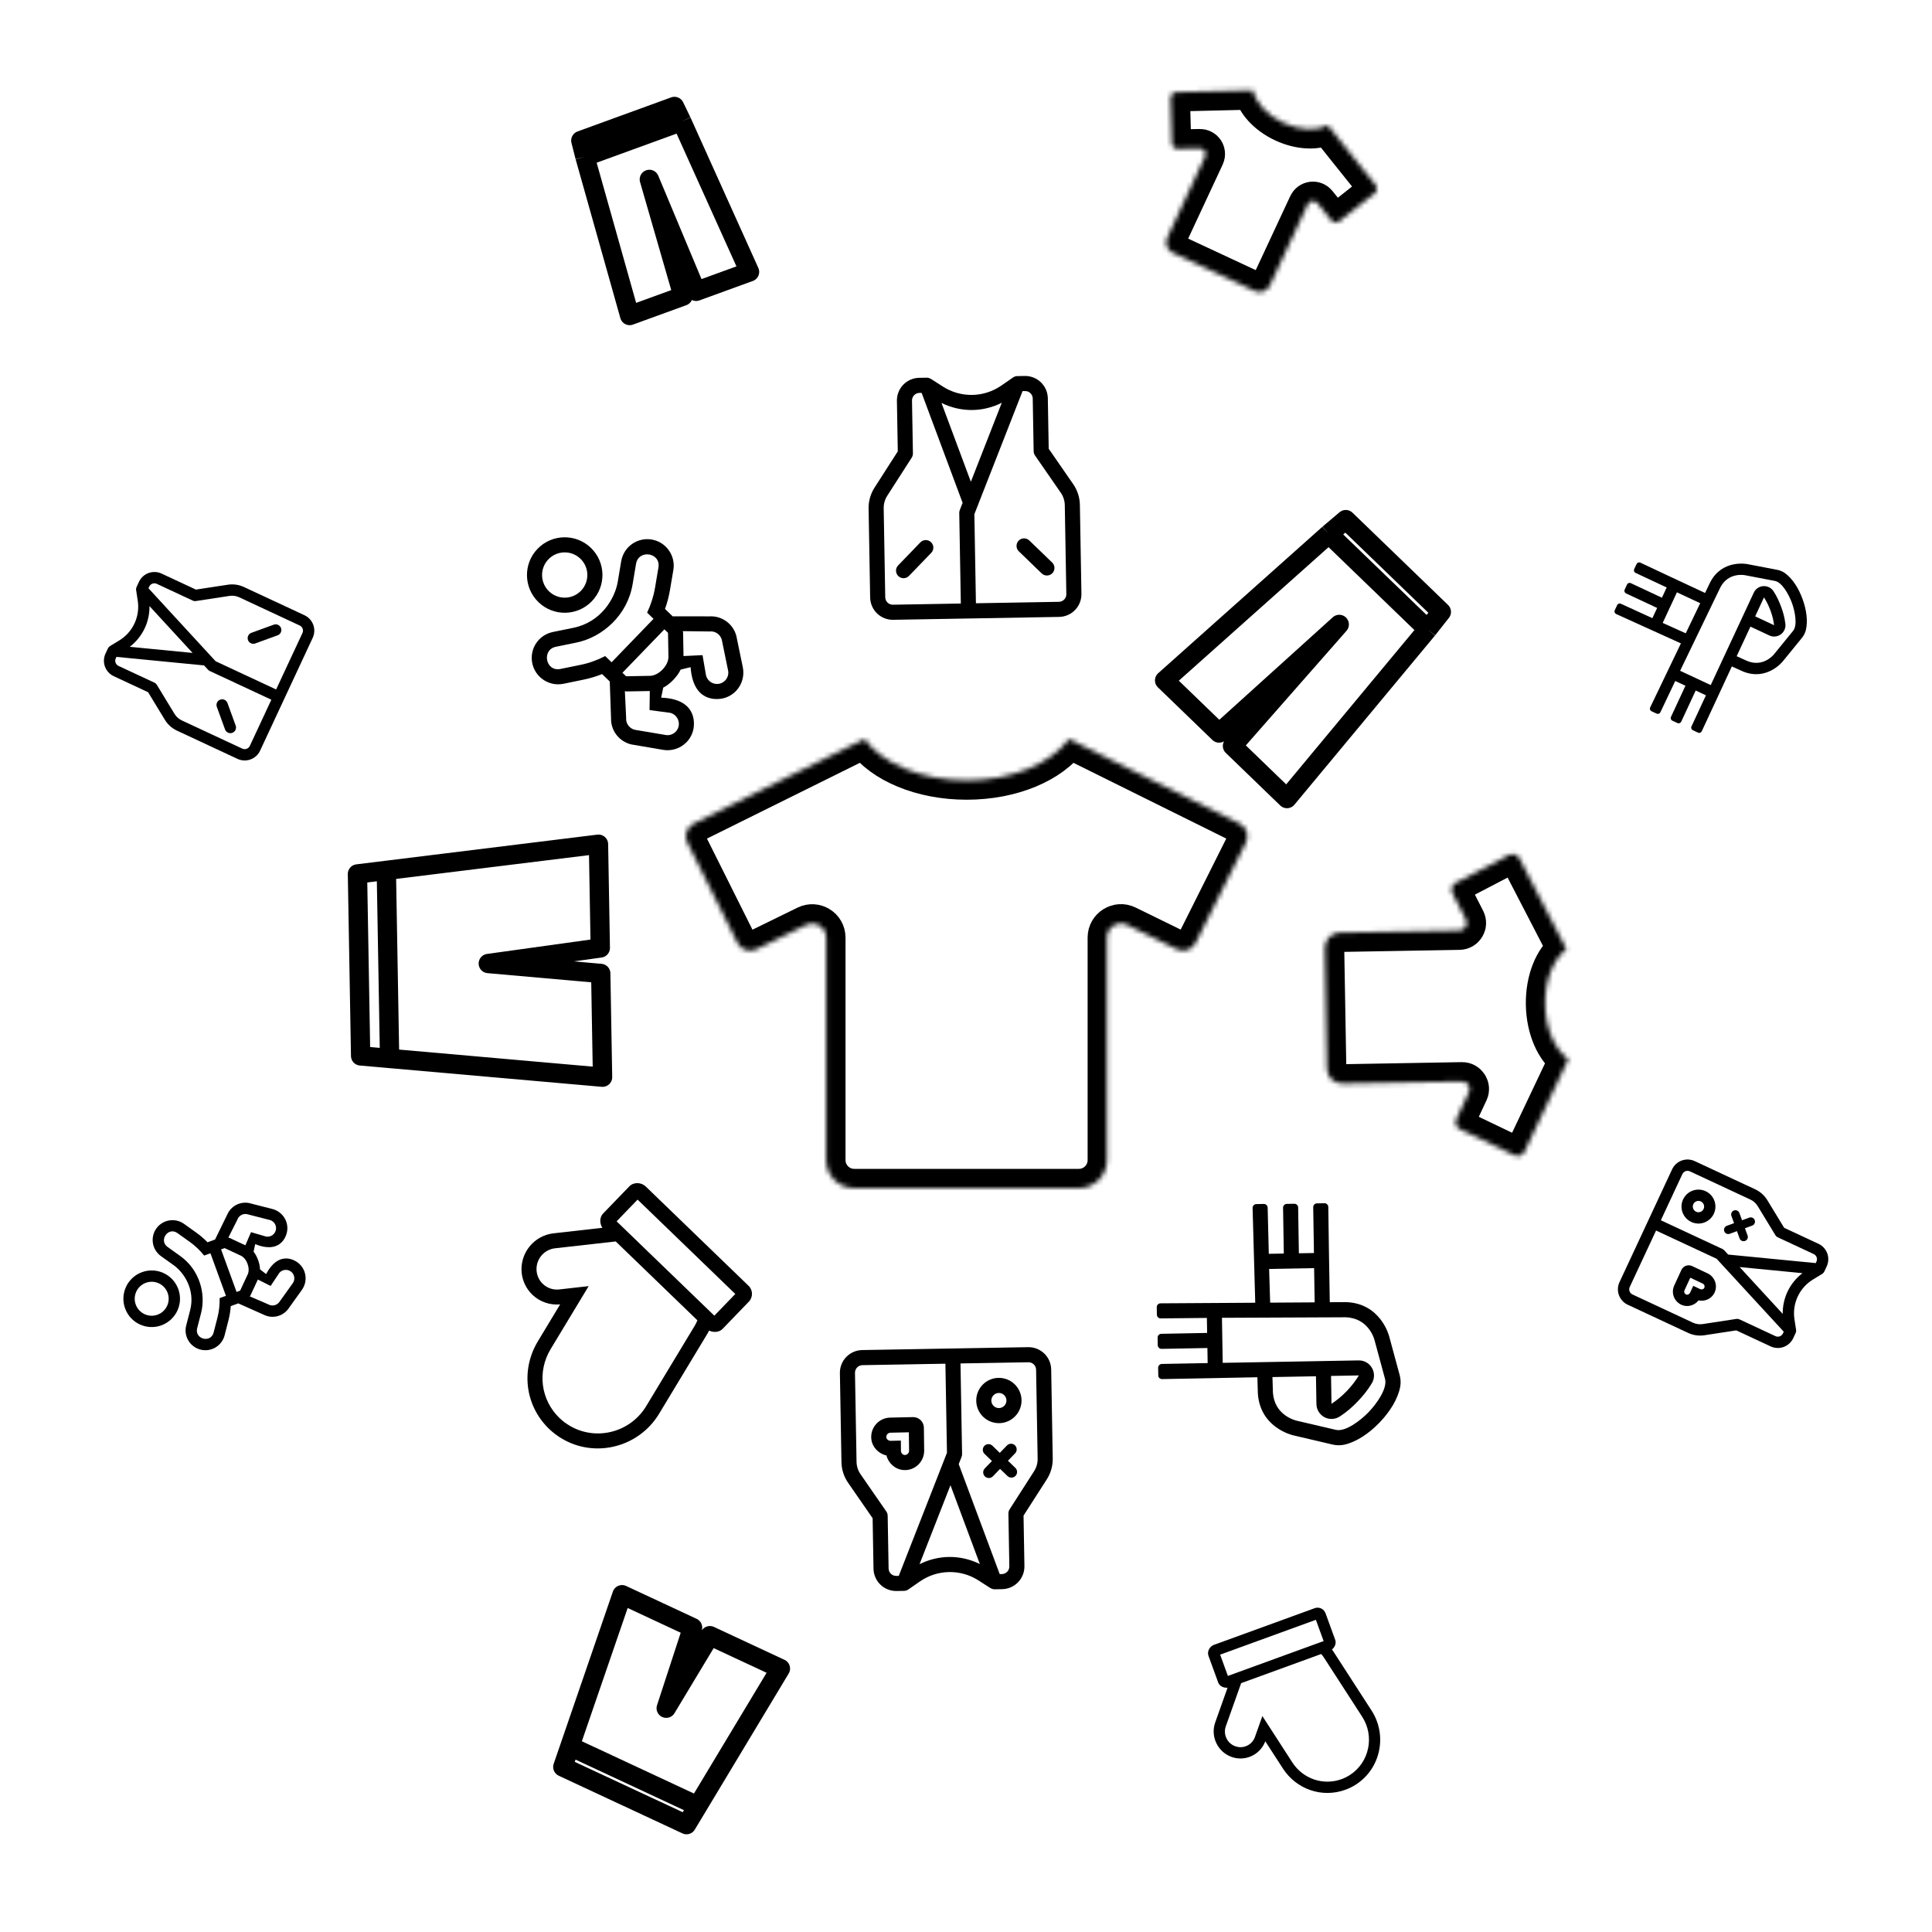 <svg width="400" height="400" viewBox="0 0 400 400" fill="none" xmlns="http://www.w3.org/2000/svg">
<g clip-path="url(#clip0)">
<path d="M183.53 301.336C183.949 302.974 185.354 304.23 187.05 304.354C187.601 304.398 188.155 304.326 188.676 304.142C189.197 303.958 189.674 303.666 190.074 303.285C190.477 302.905 190.798 302.447 191.016 301.938C191.234 301.429 191.344 300.88 191.341 300.326L191.28 295.589C191.277 295.297 191.217 295.008 191.102 294.739C190.987 294.471 190.82 294.227 190.611 294.024C190.402 293.82 190.154 293.659 189.883 293.552C189.611 293.444 189.321 293.392 189.029 293.397L189.02 293.397L184.275 293.501C183.722 293.515 183.179 293.643 182.678 293.877C182.177 294.111 181.73 294.447 181.366 294.862C181.001 295.278 180.727 295.765 180.56 296.292C180.393 296.819 180.338 297.375 180.397 297.924C180.579 299.614 181.881 300.972 183.53 301.336ZM183.712 296.927C183.792 296.835 183.889 296.762 183.999 296.71C184.108 296.658 184.227 296.629 184.348 296.626L188.168 296.542L188.216 300.357C188.218 300.587 188.129 300.808 187.968 300.974C187.808 301.139 187.589 301.234 187.359 301.24C187.331 301.24 187.304 301.239 187.276 301.237C186.87 301.207 186.533 300.801 186.528 300.345L186.516 298.259L184.432 298.307C183.962 298.315 183.548 297.995 183.504 297.591C183.49 297.472 183.502 297.351 183.538 297.237C183.573 297.122 183.633 297.016 183.712 296.926L183.712 296.927ZM206.891 294.648C207.818 294.632 208.719 294.341 209.481 293.812C210.243 293.284 210.83 292.542 211.17 291.679C211.51 290.816 211.586 289.872 211.39 288.966C211.193 288.06 210.732 287.233 210.065 286.589C209.398 285.945 208.555 285.513 207.643 285.348C206.731 285.183 205.79 285.293 204.94 285.662C204.09 286.032 203.368 286.645 202.867 287.425C202.365 288.205 202.106 289.116 202.122 290.043C202.144 291.286 202.658 292.469 203.553 293.333C204.447 294.197 205.648 294.669 206.891 294.648ZM206.782 288.399C207.091 288.393 207.394 288.48 207.654 288.647C207.914 288.814 208.119 289.055 208.242 289.338C208.365 289.621 208.401 289.935 208.347 290.239C208.292 290.543 208.148 290.824 207.933 291.046C207.718 291.269 207.442 291.422 207.14 291.488C206.838 291.553 206.524 291.528 206.236 291.415C205.949 291.302 205.701 291.106 205.525 290.852C205.349 290.598 205.252 290.297 205.247 289.988C205.24 289.574 205.398 289.174 205.686 288.876C205.973 288.578 206.367 288.406 206.782 288.399V288.399ZM208.596 305.604C208.82 305.817 209.119 305.933 209.428 305.927C209.738 305.92 210.032 305.792 210.247 305.57C210.462 305.347 210.58 305.049 210.577 304.74C210.573 304.431 210.447 304.136 210.227 303.919L208.685 302.43L210.174 300.889C210.387 300.664 210.502 300.365 210.495 300.056C210.488 299.746 210.359 299.453 210.136 299.238C209.914 299.023 209.615 298.905 209.306 298.91C208.997 298.914 208.702 299.04 208.485 299.261L206.998 300.801L205.458 299.314C205.234 299.101 204.935 298.985 204.626 298.991C204.317 298.998 204.023 299.126 203.808 299.348C203.593 299.571 203.474 299.869 203.478 300.178C203.481 300.487 203.607 300.782 203.827 300.999L205.369 302.488L203.88 304.029C203.668 304.254 203.552 304.553 203.559 304.863C203.567 305.172 203.695 305.466 203.918 305.68C204.141 305.895 204.439 306.013 204.748 306.008C205.057 306.004 205.352 305.878 205.569 305.657L207.056 304.117L208.596 305.604ZM175.602 307.012L180.668 314.331L180.85 324.794C180.873 326.037 181.388 327.22 182.282 328.083C183.176 328.946 184.376 329.42 185.619 329.399L187.181 329.372C187.49 329.366 187.789 329.27 188.043 329.094V329.094L188.045 329.093L188.046 329.092L190.456 327.424C192.23 326.192 194.33 325.514 196.49 325.476C198.649 325.438 200.772 326.043 202.588 327.212L205.057 328.797L205.064 328.786C205.32 328.956 205.621 329.046 205.928 329.045L207.491 329.018C208.733 328.995 209.916 328.48 210.779 327.586C211.643 326.692 212.116 325.492 212.096 324.249L211.913 313.786L216.721 306.294C217.556 304.997 217.986 303.481 217.957 301.939L217.636 283.521C217.613 282.278 217.098 281.096 216.204 280.232C215.31 279.369 214.11 278.896 212.867 278.916L178.497 279.516C177.255 279.539 176.072 280.054 175.209 280.948C174.345 281.842 173.872 283.042 173.892 284.285L174.214 302.702C174.239 304.245 174.722 305.745 175.602 307.012V307.012ZM199.082 301.63C199.156 301.44 199.192 301.237 199.189 301.033L198.861 282.286L212.922 282.041C213.336 282.034 213.736 282.191 214.034 282.479C214.332 282.767 214.504 283.161 214.511 283.576L214.833 301.993C214.85 302.919 214.592 303.828 214.091 304.607L209.028 312.497C208.861 312.756 208.775 313.059 208.78 313.368L208.971 324.303C208.978 324.718 208.82 325.118 208.533 325.416C208.245 325.714 207.85 325.886 207.436 325.893L206.98 325.901L198.493 303.132L199.082 301.63ZM202.868 323.82C200.871 322.825 198.666 322.321 196.435 322.351C194.33 322.39 192.26 322.904 190.381 323.854L196.785 307.497L202.868 323.82ZM177.017 284.23C177.01 283.816 177.168 283.416 177.456 283.118C177.743 282.82 178.138 282.648 178.552 282.641L195.737 282.341L196.059 300.778L186.08 326.266L185.564 326.275C185.15 326.282 184.75 326.124 184.452 325.836C184.154 325.548 183.982 325.154 183.975 324.74L183.784 313.804C183.779 313.496 183.682 313.196 183.506 312.942L178.171 305.234C177.643 304.473 177.353 303.573 177.338 302.648L177.017 284.23Z" fill="black"/>
<path d="M185.967 117.043C185.82 117.19 185.704 117.364 185.625 117.556C185.547 117.748 185.507 117.954 185.509 118.161C185.511 118.369 185.554 118.574 185.636 118.764C185.718 118.955 185.837 119.127 185.986 119.272C186.135 119.416 186.312 119.529 186.505 119.604C186.699 119.679 186.905 119.715 187.112 119.71C187.32 119.704 187.524 119.657 187.713 119.572C187.902 119.487 188.073 119.365 188.214 119.213L192.819 114.445C193.099 114.145 193.249 113.748 193.239 113.338C193.228 112.929 193.057 112.54 192.762 112.255C192.467 111.97 192.073 111.813 191.663 111.817C191.253 111.82 190.861 111.984 190.572 112.274L185.967 117.043ZM222.19 100.228L217.124 92.908L216.941 82.445C216.918 81.203 216.403 80.02 215.509 79.157C214.615 78.293 213.415 77.82 212.172 77.84L210.61 77.868C210.302 77.873 210.002 77.97 209.749 78.146V78.146L209.747 78.147L209.745 78.148L207.336 79.816C205.561 81.048 203.461 81.726 201.302 81.764C199.142 81.802 197.02 81.197 195.204 80.027L192.734 78.442L192.727 78.453C192.471 78.284 192.17 78.194 191.863 78.195L190.301 78.222C189.058 78.245 187.875 78.76 187.012 79.654C186.149 80.548 185.675 81.748 185.696 82.991L185.878 93.454L181.071 100.945C180.236 102.242 179.805 103.759 179.834 105.301L180.156 123.719C180.179 124.961 180.694 126.144 181.588 127.007C182.482 127.871 183.682 128.344 184.924 128.324L219.294 127.724C220.537 127.701 221.719 127.186 222.583 126.292C223.446 125.398 223.919 124.198 223.899 122.955L223.578 104.538C223.553 102.995 223.07 101.495 222.19 100.228V100.228ZM198.71 105.609C198.635 105.8 198.599 106.002 198.603 106.207L198.93 124.954L184.87 125.199C184.455 125.206 184.055 125.048 183.757 124.761C183.459 124.473 183.288 124.078 183.28 123.664L182.959 105.247C182.941 104.321 183.199 103.411 183.701 102.633L188.764 94.743C188.93 94.484 189.016 94.18 189.011 93.872L188.82 82.936C188.813 82.522 188.971 82.122 189.259 81.824C189.547 81.526 189.941 81.354 190.355 81.347L190.811 81.339L199.298 104.107L198.71 105.609ZM194.923 83.42C196.92 84.415 199.126 84.918 201.356 84.889C203.462 84.849 205.531 84.335 207.41 83.386L201.007 99.743L194.923 83.42ZM220.774 123.01C220.781 123.424 220.624 123.824 220.336 124.122C220.048 124.42 219.654 124.592 219.24 124.599L202.055 124.899L201.733 106.462L211.711 80.974L212.227 80.965C212.641 80.958 213.041 81.116 213.339 81.404C213.637 81.691 213.809 82.086 213.816 82.5L214.007 93.436C214.013 93.744 214.109 94.044 214.285 94.298L219.62 102.006C220.148 102.766 220.438 103.667 220.453 104.592L220.774 123.01ZM213.09 111.881C212.79 111.602 212.393 111.451 211.983 111.462C211.574 111.473 211.185 111.644 210.9 111.938C210.616 112.233 210.458 112.628 210.462 113.038C210.465 113.447 210.63 113.839 210.92 114.129L215.688 118.734C215.988 119.013 216.385 119.164 216.795 119.153C217.204 119.142 217.593 118.971 217.878 118.676C218.162 118.382 218.32 117.987 218.316 117.577C218.313 117.168 218.148 116.776 217.859 116.486L213.09 111.881Z" fill="black"/>
<mask id="path-3-inside-1" fill="white">
<path d="M315.626 238.456L324.717 219.281C321.968 217.365 319.998 213.053 319.91 207.986C319.821 202.918 321.64 198.54 324.32 196.53L314.565 177.684C314.161 176.919 313.219 176.623 312.454 177.018L301.371 182.798C300.607 183.202 300.311 184.145 300.705 184.909L303.506 190.389C304.032 191.415 303.301 192.639 302.139 192.659L277.378 193.091C275.649 193.121 274.277 194.542 274.308 196.27L274.744 221.266C274.774 222.995 276.195 224.367 277.923 224.336L302.695 223.904C303.847 223.884 304.629 225.081 304.14 226.125L301.532 231.699C301.154 232.477 301.483 233.409 302.271 233.786L313.539 239.186C314.317 239.563 315.259 239.234 315.626 238.456V238.456Z"/>
</mask>
<path d="M315.626 238.456L324.717 219.281C321.968 217.365 319.998 213.053 319.91 207.986C319.821 202.918 321.64 198.54 324.32 196.53L314.565 177.684C314.161 176.919 313.219 176.623 312.454 177.018L301.371 182.798C300.607 183.202 300.311 184.145 300.705 184.909L303.506 190.389C304.032 191.415 303.301 192.639 302.139 192.659L277.378 193.091C275.649 193.121 274.277 194.542 274.308 196.27L274.744 221.266C274.774 222.995 276.195 224.367 277.923 224.336L302.695 223.904C303.847 223.884 304.629 225.081 304.14 226.125L301.532 231.699C301.154 232.477 301.483 233.409 302.271 233.786L313.539 239.186C314.317 239.563 315.259 239.234 315.626 238.456V238.456Z" stroke="black" stroke-width="8" mask="url(#path-3-inside-1)"/>
<path d="M134.918 111.701C131.967 111.214 129.135 113.176 128.614 116.19L127.901 120.443C127.326 123.878 124.477 128.811 118.682 129.989L114.457 130.85C111.477 131.462 109.601 134.361 110.197 137.299C110.802 140.259 113.694 142.169 116.647 141.572L120.865 140.704C122.131 140.448 123.402 140.059 124.657 139.561L126.245 141.094L126.509 148.721C126.457 151.277 128.175 153.519 130.699 154.125L137.238 155.24C139.019 155.561 140.88 154.969 142.149 153.655C142.827 152.953 143.302 152.081 143.527 151.131C143.868 149.696 144.23 144.71 136.884 144.444L137.317 142.365C138.714 141.664 140.261 140.062 140.92 138.635L142.983 138.129C143.504 145.461 148.475 144.926 149.897 144.535C150.839 144.277 151.694 143.772 152.372 143.069C153.64 141.755 154.16 139.882 153.784 138.106L152.441 131.61C151.748 129.108 149.441 127.477 146.895 127.611L139.27 127.606L137.682 126.073C138.144 124.808 138.474 123.525 138.693 122.243L139.413 117.997C139.907 115.026 137.889 112.195 134.918 111.701V111.701ZM138.755 147.582C140.011 147.884 140.786 149.149 140.49 150.411C140.394 150.834 140.179 151.197 139.894 151.492C139.338 152.068 138.5 152.345 137.661 152.145L131.427 151.094C130.303 150.823 129.539 149.773 129.636 148.618L129.374 143.098C129.478 143.103 129.568 143.149 129.672 143.154L134.533 143.07L134.484 147.014L138.755 147.582V147.582ZM138.394 135.978C138.426 137.801 136.342 139.903 134.581 139.926L129.624 140.013L128.873 139.287L137.556 130.295L138.307 131.021L138.394 135.978V135.978ZM146.901 130.74C148.052 130.602 149.128 131.33 149.438 132.443L150.706 138.637C150.935 139.468 150.687 140.315 150.131 140.891C149.853 141.179 149.49 141.4 149.071 141.524C147.827 141.871 146.53 141.134 146.184 139.89L145.453 135.641L141.513 135.827L141.428 130.967C141.426 130.87 141.376 130.767 141.361 130.671L146.901 130.74ZM136.324 117.485L135.61 121.724C135.303 123.518 134.739 125.227 133.98 126.842L135.308 128.124L126.625 137.116L125.297 135.834C123.709 136.649 122.028 137.279 120.238 137.642L116.027 138.503C112.957 139.123 112.083 134.532 115.09 133.906L119.302 133.045C124.78 131.927 129.908 127.362 130.977 120.955L131.69 116.716C132.217 113.682 136.836 114.396 136.324 117.485V117.485ZM122.536 124.48C125.535 121.375 125.449 116.431 122.344 113.433C119.239 110.435 114.295 110.521 111.297 113.626C108.298 116.731 108.385 121.674 111.49 124.673C114.595 127.671 119.538 127.585 122.536 124.48ZM113.545 115.797C115.342 113.935 118.311 113.883 120.173 115.681C122.034 117.479 122.086 120.447 120.288 122.309C118.491 124.171 115.522 124.222 113.66 122.425C111.799 120.627 111.747 117.658 113.545 115.797Z" fill="black"/>
<path d="M79.983 180.205L123.909 174.788L124.284 196.263L101.098 199.486L124.376 201.544L124.751 223.02L80.663 219.139M79.983 180.205L74.009 180.941L74.341 199.953L74.667 218.612L80.663 219.139M79.983 180.205L80.326 199.848L80.663 219.139" stroke="black" stroke-width="4" stroke-linejoin="round"/>
<path d="M295.564 130.299L266.452 165.331L255.174 154.44L277.277 129.283L252.401 151.762L241.123 140.871L275.117 110.554M295.564 130.299L298.411 126.686L288.428 117.044L278.629 107.582L275.117 110.554M295.564 130.299L285.248 120.337L275.117 110.554" stroke="black" stroke-width="4" stroke-linejoin="round"/>
<path d="M108.008 263.53C108.183 265.246 108.963 266.842 110.2 268.036C111.738 269.522 113.83 270.252 115.967 270.062L111.363 277.698C107.785 283.611 108.73 291.053 113.647 295.802C114.441 296.568 115.33 297.25 116.286 297.821C123.203 301.961 132.251 299.662 136.453 292.71L146.549 275.986C146.65 275.826 146.723 275.652 146.816 275.484C147.687 275.904 148.881 275.876 149.6 275.132L155.027 269.512C155.93 268.578 155.904 267.1 154.984 266.211L133.691 245.65C132.771 244.761 131.195 244.692 130.293 245.626L124.866 251.246C124.093 252.047 124.142 253.317 124.71 254.205L114.592 255.348C110.539 255.806 107.592 259.476 108.008 263.53V263.53ZM132.005 248.366L152.237 267.903L147.895 272.399L127.664 252.862L132.005 248.366ZM114.915 258.444L127.481 257.029L144.397 273.365C144.23 273.706 144.084 274.068 143.883 274.403L133.788 291.127C130.478 296.606 123.355 298.415 117.897 295.154C117.143 294.698 116.444 294.171 115.818 293.568C111.941 289.823 111.196 283.959 114.015 279.296L120.251 268.972L121.875 266.278L118.753 266.63L115.796 266.964C114.528 267.111 113.284 266.684 112.371 265.802C111.654 265.11 111.21 264.192 111.103 263.193C110.855 260.835 112.565 258.713 114.915 258.444V258.444Z" fill="black"/>
<path d="M240.589 285.525L250.075 285.346L260.327 285.146L260.427 288.515C260.902 295.571 267.504 297.114 267.781 297.178L275.874 299.074C276.671 299.26 277.479 299.281 278.278 299.115C280.761 298.581 283.403 296.815 285.554 294.589L285.635 294.504C287.785 292.277 289.465 289.569 289.904 287.061C290.042 286.257 289.993 285.45 289.779 284.66L287.602 276.638C287.528 276.364 285.757 269.82 278.688 269.591L275.318 269.608L275.146 259.356L275.008 249.883C275.001 249.455 274.642 249.109 274.214 249.117L272.654 249.144C272.226 249.151 271.88 249.51 271.887 249.938L272.039 259.424L268.919 259.478L268.767 249.992C268.759 249.564 268.401 249.218 267.973 249.226L266.413 249.253C265.985 249.26 265.639 249.619 265.646 250.047L265.798 259.533L262.691 259.587L262.455 250.033C262.448 249.605 262.09 249.259 261.662 249.267L260.101 249.294C259.673 249.301 259.327 249.66 259.335 250.088L259.885 269.719L240.26 269.841C239.832 269.848 239.486 270.206 239.493 270.634L239.521 272.195C239.528 272.623 239.886 272.969 240.314 272.961L249.871 272.863L249.925 275.97L240.439 276.15C240.011 276.157 239.665 276.515 239.672 276.943L239.7 278.504C239.707 278.932 240.065 279.278 240.493 279.27L249.979 279.091L250.034 282.211L240.548 282.391C240.12 282.398 239.774 282.756 239.781 283.184L239.809 284.745C239.803 285.187 240.154 285.526 240.589 285.525V285.525ZM262.76 262.721L272.073 262.552L272.19 269.642L262.971 269.7L262.76 262.721ZM252.992 272.837L278.59 272.728C283.227 272.875 284.466 276.99 284.585 277.472L286.755 285.486C287.308 287.514 284.886 290.781 283.387 292.334L283.306 292.418C281.807 293.97 278.626 296.505 276.58 296.037L268.495 294.147C268.016 294.038 263.861 292.944 263.545 288.322L263.447 285.106L272.457 284.941L272.551 290.706C272.571 291.839 273.203 292.87 274.2 293.412C275.204 293.947 276.412 293.892 277.368 293.281C278.877 292.309 280.06 291.238 281.064 290.185C282.068 289.145 283.103 287.932 284.029 286.383C284.613 285.413 284.619 284.197 284.05 283.213C283.48 282.228 282.427 281.632 281.288 281.659L253.148 282.164L252.992 272.837ZM281.342 284.766C280.758 285.75 279.908 286.883 278.83 288.014C277.744 289.138 276.634 290.02 275.671 290.638L275.577 284.873L281.342 284.766V284.766Z" fill="black"/>
<path d="M351.662 269.24C352.904 269.496 354.213 268.962 354.854 267.859C355.065 267.502 355.199 267.105 355.246 266.693C355.293 266.281 355.253 265.864 355.128 265.469C355.004 265.072 354.801 264.706 354.529 264.391C354.258 264.077 353.924 263.822 353.55 263.642L350.336 262.126C350.138 262.032 349.924 261.977 349.705 261.967C349.486 261.956 349.267 261.988 349.061 262.062C348.855 262.136 348.666 262.25 348.504 262.398C348.342 262.546 348.211 262.724 348.119 262.923L348.116 262.929L346.626 266.161C346.453 266.538 346.361 266.947 346.354 267.362C346.347 267.776 346.427 268.188 346.587 268.57C346.747 268.952 346.985 269.297 347.286 269.583C347.586 269.869 347.943 270.089 348.332 270.23C349.531 270.663 350.875 270.231 351.662 269.24ZM348.75 267.667C348.715 267.584 348.697 267.494 348.698 267.403C348.699 267.312 348.719 267.222 348.756 267.14L349.956 264.537L352.543 265.759C352.699 265.833 352.819 265.966 352.877 266.129C352.936 266.291 352.928 266.47 352.856 266.627C352.848 266.646 352.838 266.664 352.827 266.682C352.674 266.946 352.289 267.039 351.98 266.893L350.57 266.215L349.917 267.636C349.768 267.955 349.416 268.129 349.129 268.026C349.044 267.996 348.967 267.949 348.902 267.887C348.836 267.825 348.784 267.75 348.75 267.667L348.75 267.667ZM354.834 251.293C355.128 250.663 355.229 249.96 355.123 249.273C355.017 248.586 354.71 247.945 354.24 247.432C353.77 246.92 353.159 246.558 352.484 246.393C351.808 246.227 351.099 246.266 350.446 246.504C349.792 246.742 349.224 247.168 348.813 247.729C348.402 248.289 348.166 248.96 348.136 249.654C348.106 250.349 348.282 251.037 348.643 251.631C349.003 252.226 349.532 252.7 350.162 252.994C351.007 253.388 351.974 253.43 352.851 253.111C353.727 252.792 354.44 252.138 354.834 251.293ZM350.586 249.312C350.684 249.102 350.842 248.926 351.04 248.806C351.238 248.685 351.468 248.627 351.699 248.637C351.931 248.647 352.154 248.725 352.341 248.863C352.528 249 352.67 249.189 352.749 249.407C352.829 249.625 352.842 249.861 352.787 250.086C352.731 250.311 352.611 250.515 352.44 250.672C352.269 250.828 352.056 250.931 351.826 250.966C351.597 251.001 351.363 250.968 351.153 250.87C350.872 250.738 350.654 250.5 350.548 250.208C350.441 249.916 350.455 249.594 350.586 249.312V249.312ZM362.781 253.746C362.998 253.665 363.175 253.502 363.272 253.291C363.369 253.08 363.379 252.84 363.3 252.622C363.221 252.404 363.059 252.226 362.849 252.127C362.64 252.028 362.399 252.015 362.181 252.093L360.671 252.642L360.121 251.132C360.039 250.915 359.875 250.739 359.665 250.642C359.454 250.545 359.214 250.535 358.996 250.615C358.778 250.694 358.6 250.857 358.501 251.066C358.403 251.276 358.391 251.517 358.468 251.735L359.017 253.244L357.509 253.793C357.292 253.874 357.115 254.038 357.018 254.248C356.921 254.459 356.91 254.699 356.989 254.917C357.069 255.135 357.231 255.313 357.44 255.412C357.65 255.511 357.89 255.524 358.109 255.447L359.619 254.897L360.169 256.407C360.25 256.624 360.414 256.801 360.625 256.897C360.836 256.994 361.076 257.004 361.294 256.924C361.512 256.845 361.689 256.683 361.788 256.473C361.887 256.263 361.899 256.023 361.821 255.804L361.272 254.295L362.781 253.746ZM352.882 276.45L359.482 275.442L366.595 278.759C367.44 279.152 368.406 279.193 369.282 278.874C370.158 278.556 370.872 277.902 371.267 277.058L371.762 275.996C371.859 275.786 371.893 275.552 371.858 275.324V275.324L371.858 275.322L371.857 275.321L371.525 273.148C371.278 271.547 371.511 269.909 372.196 268.44C372.881 266.972 373.986 265.74 375.371 264.9L377.252 263.757L377.247 263.749C377.445 263.632 377.605 263.459 377.705 263.251L378.2 262.189C378.593 261.344 378.635 260.377 378.316 259.501C377.997 258.625 377.344 257.912 376.5 257.517L369.387 254.2L365.917 248.496C365.317 247.507 364.437 246.718 363.388 246.231L350.867 240.392C350.021 239.999 349.055 239.957 348.179 240.276C347.303 240.595 346.59 241.248 346.195 242.092L335.299 265.458C334.906 266.303 334.864 267.27 335.183 268.146C335.502 269.022 336.155 269.735 337 270.13L349.52 275.969C350.568 276.459 351.739 276.627 352.882 276.45V276.45ZM356.974 258.853C356.87 258.74 356.745 258.649 356.606 258.585L343.862 252.642L348.319 243.083C348.45 242.801 348.688 242.584 348.98 242.477C349.272 242.371 349.594 242.385 349.876 242.516L362.397 248.355C363.027 248.647 363.555 249.12 363.915 249.714L367.569 255.721C367.689 255.919 367.865 256.076 368.075 256.174L375.509 259.641C375.791 259.773 376.009 260.011 376.115 260.302C376.221 260.594 376.207 260.917 376.076 261.198L375.931 261.509L357.793 259.743L356.974 258.853ZM373.177 263.596C371.85 264.615 370.785 265.936 370.071 267.45C369.406 268.882 369.072 270.446 369.094 272.025L360.173 262.33L373.177 263.596ZM337.99 268.006C337.709 267.875 337.491 267.637 337.384 267.345C337.278 267.053 337.292 266.73 337.423 266.449L342.871 254.766L355.405 260.611L369.306 275.717L369.142 276.068C369.011 276.349 368.773 276.567 368.481 276.673C368.189 276.779 367.867 276.766 367.585 276.634L360.151 273.168C359.941 273.07 359.707 273.036 359.478 273.071L352.528 274.134C351.842 274.24 351.14 274.139 350.511 273.845L337.99 268.006Z" fill="black"/>
<path d="M46.587 151.007C46.638 151.154 46.717 151.289 46.821 151.406C46.925 151.522 47.05 151.616 47.191 151.683C47.331 151.75 47.483 151.788 47.639 151.796C47.794 151.803 47.95 151.78 48.096 151.726C48.242 151.673 48.376 151.591 48.491 151.486C48.605 151.38 48.697 151.253 48.761 151.111C48.826 150.97 48.862 150.817 48.866 150.661C48.871 150.505 48.845 150.351 48.789 150.205L47.089 145.533C46.979 145.246 46.76 145.014 46.481 144.887C46.201 144.759 45.883 144.747 45.594 144.852C45.305 144.957 45.069 145.171 44.937 145.449C44.805 145.726 44.787 146.044 44.887 146.335L46.587 151.007ZM47.161 121.06L40.562 122.069L33.449 118.752C32.604 118.359 31.637 118.318 30.761 118.636C29.885 118.955 29.172 119.608 28.777 120.453L28.282 121.515C28.184 121.724 28.151 121.958 28.186 122.187V122.187L28.186 122.189L28.186 122.19L28.518 124.363C28.766 125.964 28.532 127.602 27.848 129.07C27.163 130.539 26.058 131.771 24.672 132.61L22.792 133.754L22.797 133.762C22.598 133.879 22.439 134.052 22.338 134.26L21.843 135.322C21.45 136.167 21.409 137.134 21.727 138.009C22.046 138.885 22.699 139.599 23.544 139.994L30.657 143.311L34.126 149.015C34.726 150.004 35.607 150.793 36.656 151.28L49.177 157.119C50.022 157.512 50.989 157.553 51.864 157.235C52.74 156.916 53.454 156.263 53.849 155.418L64.744 132.053C65.137 131.207 65.179 130.241 64.86 129.365C64.541 128.489 63.888 127.775 63.044 127.381L50.523 121.542C49.475 121.052 48.305 120.884 47.161 121.06V121.06ZM43.07 138.658C43.173 138.77 43.298 138.861 43.437 138.926L56.182 144.869L51.725 154.428C51.593 154.709 51.355 154.927 51.063 155.033C50.771 155.14 50.449 155.126 50.167 154.995L37.646 149.156C37.017 148.864 36.488 148.39 36.129 147.797L32.475 141.79C32.354 141.592 32.178 141.434 31.969 141.336L24.534 137.87C24.253 137.738 24.035 137.5 23.929 137.208C23.822 136.916 23.836 136.594 23.967 136.312L24.112 136.002L42.251 137.767L43.07 138.658ZM26.867 133.914C28.194 132.896 29.259 131.575 29.972 130.061C30.637 128.629 30.972 127.065 30.95 125.486L39.87 135.18L26.867 133.914ZM62.053 129.505C62.335 129.636 62.553 129.874 62.659 130.166C62.765 130.458 62.751 130.78 62.62 131.062L57.172 142.745L44.638 136.9L30.738 121.794L30.901 121.443C31.032 121.162 31.27 120.944 31.562 120.838C31.854 120.731 32.177 120.745 32.458 120.876L39.893 124.343C40.103 124.441 40.337 124.474 40.565 124.439L47.516 123.377C48.202 123.271 48.904 123.372 49.532 123.666L62.053 129.505ZM52.025 131.026C51.738 131.136 51.506 131.354 51.379 131.634C51.251 131.914 51.239 132.232 51.344 132.521C51.449 132.81 51.663 133.045 51.941 133.178C52.218 133.31 52.536 133.328 52.827 133.228L57.499 131.528C57.786 131.417 58.018 131.199 58.145 130.919C58.273 130.64 58.285 130.321 58.18 130.033C58.075 129.744 57.861 129.508 57.583 129.376C57.306 129.243 56.988 129.225 56.697 129.325L52.025 131.026Z" fill="black"/>
<mask id="path-11-inside-2" fill="white">
<path d="M284.828 38.342L274.891 25.91C272.696 27.133 269.142 27.043 265.697 25.437C262.251 23.83 259.898 21.165 259.424 18.697L243.513 19.076C242.865 19.097 242.355 19.636 242.37 20.281L242.622 29.652C242.643 30.3 243.182 30.809 243.827 30.795L248.441 30.708C249.306 30.691 249.891 31.586 249.522 32.376L241.672 49.21C241.125 50.385 241.631 51.777 242.806 52.325L259.799 60.249C260.974 60.797 262.366 60.29 262.914 59.115L270.767 42.275C271.132 41.491 272.197 41.358 272.739 42.031L275.639 45.621C276.04 46.132 276.776 46.216 277.289 45.809L284.634 39.989C285.144 39.588 285.232 38.845 284.828 38.342V38.342Z"/>
</mask>
<path d="M284.828 38.342L274.891 25.91C272.696 27.133 269.142 27.043 265.697 25.437C262.251 23.83 259.898 21.165 259.424 18.697L243.513 19.076C242.865 19.097 242.355 19.636 242.37 20.281L242.622 29.652C242.643 30.3 243.182 30.809 243.827 30.795L248.441 30.708C249.306 30.691 249.891 31.586 249.522 32.376L241.672 49.21C241.125 50.385 241.631 51.777 242.806 52.325L259.799 60.249C260.974 60.797 262.366 60.29 262.914 59.115L270.767 42.275C271.132 41.491 272.197 41.358 272.739 42.031L275.639 45.621C276.04 46.132 276.776 46.216 277.289 45.809L284.634 39.989C285.144 39.588 285.232 38.845 284.828 38.342V38.342Z" stroke="black" stroke-width="8" mask="url(#path-11-inside-2)"/>
<path d="M32.37 254.34C31.071 256.169 31.463 258.723 33.323 260.065L35.956 261.944C38.083 263.461 40.471 267.004 39.36 271.297L38.551 274.429C37.984 276.638 39.321 278.856 41.498 279.42C43.692 279.986 45.931 278.664 46.499 276.477L47.301 273.348C47.544 272.41 47.7 271.426 47.777 270.416L49.332 269.85L54.56 272.179C56.267 273.055 58.343 272.634 59.581 271.132L62.482 267.09C63.284 265.996 63.497 264.546 63.029 263.259C62.778 262.571 62.347 261.964 61.78 261.5C60.925 260.798 57.683 258.915 55.089 263.78L53.829 262.804C53.816 261.632 53.245 260.063 52.499 259.149L52.837 257.592C57.951 259.651 59.224 256.125 59.428 255.037C59.564 254.318 59.504 253.576 59.254 252.887C58.785 251.6 57.693 250.634 56.373 250.304L51.552 249.073C49.638 248.718 47.78 249.737 47.033 251.497L44.523 256.636L42.967 257.202C42.266 256.475 41.51 255.83 40.718 255.261L38.092 253.38C36.251 252.07 33.68 252.499 32.37 254.34V254.34ZM57.819 263.55C58.436 262.803 59.542 262.696 60.296 263.311C60.55 263.515 60.724 263.779 60.829 264.068C61.034 264.632 60.946 265.288 60.535 265.788L57.777 269.645C57.225 270.313 56.266 270.483 55.519 270.038L51.712 268.399C51.749 268.331 51.81 268.285 51.848 268.217L53.389 264.913L56.032 266.242L57.819 263.55V263.55ZM49.878 259.979C51.117 260.556 51.849 262.652 51.286 263.847L49.715 267.217L48.978 267.485L45.772 258.675L46.508 258.407L49.878 259.979V259.979ZM49.144 252.522C49.43 251.701 50.274 251.214 51.126 251.372L55.718 252.553C56.354 252.672 56.843 253.118 57.049 253.682C57.151 253.964 57.181 254.281 57.127 254.604C56.952 255.557 56.028 256.189 55.076 256.014L51.972 255.109L50.802 257.826L47.497 256.285C47.432 256.255 47.346 256.255 47.276 256.234L49.144 252.522ZM36.731 255.294L39.354 257.168C40.463 257.965 41.429 258.907 42.269 259.95L43.569 259.477L46.776 268.286L45.475 268.76C45.502 270.098 45.374 271.439 45.031 272.764L44.226 275.886C43.635 278.159 40.252 277.239 40.819 275.006L41.624 271.884C42.671 267.824 41.28 262.866 37.312 260.039L34.69 258.165C32.817 256.812 34.817 253.933 36.731 255.294V255.294ZM36.913 266.888C35.806 263.845 32.446 262.278 29.403 263.386C26.361 264.493 24.794 267.854 25.901 270.896C27.009 273.938 30.369 275.505 33.411 274.398C36.453 273.29 38.021 269.93 36.913 266.888ZM28.104 270.094C27.44 268.27 28.381 266.252 30.205 265.588C32.029 264.924 34.047 265.865 34.711 267.689C35.375 269.513 34.434 271.531 32.61 272.195C30.786 272.859 28.768 271.918 28.104 270.094Z" fill="black"/>
<path d="M117.993 361.56L128.784 330.169L143.384 336.977L137.932 353.666L146.974 338.651L161.574 345.459L144.463 373.903M117.993 361.56L116.526 365.829L129.45 371.856L142.135 377.771L144.463 373.903M117.993 361.56L131.348 367.787L144.463 373.903" stroke="black" stroke-width="4" stroke-linejoin="round"/>
<path d="M141.137 25.151L155.181 56.293L144.131 60.315L134.44 37.144L141.414 61.304L130.365 65.325L121.105 32.442M141.137 25.151L139.638 22.044L129.856 25.604L120.256 29.098L121.105 32.442M141.137 25.151L131.031 28.83L121.105 32.442" stroke="black" stroke-width="4" stroke-linejoin="round"/>
<path d="M254.948 363.74C256.163 364.186 257.495 364.184 258.707 363.743C260.214 363.195 261.394 362.025 261.969 360.522L265.603 366.136C268.412 370.492 273.739 372.302 278.557 370.548C279.335 370.265 280.087 369.89 280.785 369.433C285.851 366.132 287.276 359.277 283.971 354.158L276.017 341.855C275.942 341.734 275.848 341.627 275.766 341.509C276.336 341.06 276.71 340.246 276.444 339.517L274.44 334.011C274.107 333.095 273.102 332.627 272.201 332.955L251.34 340.548C250.438 340.876 249.873 341.915 250.207 342.831L252.211 348.337C252.496 349.121 253.369 349.505 254.154 349.414L251.598 356.611C250.574 359.494 252.079 362.687 254.948 363.74V363.74ZM252.616 342.577L272.438 335.363L274.041 339.768L254.22 346.982L252.616 342.577ZM253.791 357.411L256.969 348.476L273.542 342.444C273.717 342.668 273.913 342.885 274.073 343.131L282.027 355.435C284.633 359.467 283.511 364.864 279.518 367.471C278.962 367.829 278.377 368.127 277.765 368.35C273.966 369.733 269.768 368.307 267.551 364.873L262.643 357.276L261.361 355.295L260.571 357.515L259.824 359.619C259.506 360.522 258.809 361.22 257.914 361.545C257.212 361.801 256.448 361.799 255.739 361.542C254.068 360.935 253.199 359.084 253.791 357.411V357.411Z" fill="black"/>
<path d="M352.326 151.41L355.324 144.957L358.56 137.98L360.863 139.02C365.777 141.02 368.987 137.077 369.121 136.911L373.06 132.079C373.448 131.603 373.727 131.065 373.878 130.472C374.335 128.622 374.013 126.261 373.219 124.079L373.189 123.997C372.395 121.815 371.121 119.793 369.575 118.672C369.079 118.315 368.519 118.082 367.915 117.966L361.792 116.797C361.583 116.756 356.589 115.799 354.111 120.489L353.015 122.766L346.047 119.511L339.616 116.49C339.325 116.354 338.974 116.482 338.838 116.773L338.344 117.834C338.208 118.125 338.336 118.476 338.627 118.611L345.071 121.628L344.082 123.749L337.638 120.733C337.347 120.597 336.996 120.725 336.86 121.016L336.365 122.077C336.23 122.368 336.357 122.719 336.648 122.854L343.093 125.871L342.108 127.983L335.59 125.001C335.299 124.865 334.948 124.993 334.813 125.284L334.318 126.345C334.182 126.636 334.31 126.987 334.601 127.122L348.015 133.206L341.645 146.475C341.509 146.766 341.637 147.117 341.928 147.253L342.989 147.747C343.28 147.883 343.631 147.755 343.766 147.464L346.842 140.99L348.954 141.975L345.957 148.429C345.821 148.72 345.949 149.071 346.24 149.206L347.3 149.701C347.591 149.837 347.942 149.709 348.078 149.418L351.076 142.964L353.197 143.954L350.2 150.407C350.064 150.698 350.192 151.049 350.483 151.185L351.543 151.679C351.839 151.829 352.183 151.704 352.326 151.41V151.41ZM344.243 128.967L347.191 122.633L352.009 124.886L349.017 131.119L344.243 128.967ZM347.85 138.878L356.194 121.586C357.817 118.509 360.998 119.027 361.362 119.105L367.478 120.277C369.027 120.57 370.433 123.277 370.987 124.798L371.017 124.881C371.57 126.402 372.233 129.379 371.245 130.604L367.313 135.434C367.082 135.72 364.978 138.162 361.759 136.855L359.559 135.863L362.41 129.736L366.327 131.568C367.097 131.927 368 131.84 368.693 131.346C369.384 130.845 369.743 130.013 369.646 129.168C369.487 127.83 369.154 126.681 368.774 125.658C368.403 124.64 367.926 123.543 367.186 122.409C366.724 121.697 365.907 121.293 365.056 121.353C364.205 121.413 363.457 121.927 363.101 122.704L354.189 141.839L347.85 138.878ZM365.213 123.689C365.684 124.406 366.169 125.352 366.576 126.45C366.977 127.551 367.207 128.59 367.307 129.442L363.39 127.61L365.213 123.689V123.689Z" fill="black"/>
<mask id="path-17-inside-3" fill="white">
<path d="M256.662 170.528L221.297 153C217.646 158.05 209.563 161.573 200.136 161.573C190.709 161.573 182.626 158.05 178.975 153L143.609 170.528C142.174 171.255 141.593 172.999 142.302 174.434L152.691 195.231C153.418 196.666 155.162 197.248 156.597 196.539L166.878 191.508C168.803 190.563 171.055 191.962 171.055 194.123V240.188C171.055 243.403 173.653 246 176.868 246H223.368C226.583 246 229.18 243.403 229.18 240.188V194.105C229.18 191.962 231.433 190.545 233.358 191.49L243.639 196.521C245.074 197.248 246.817 196.666 247.544 195.213L257.952 174.434C258.679 172.999 258.097 171.237 256.662 170.528V170.528Z"/>
</mask>
<path d="M256.662 170.528L221.297 153C217.646 158.05 209.563 161.573 200.136 161.573C190.709 161.573 182.626 158.05 178.975 153L143.609 170.528C142.174 171.255 141.593 172.999 142.302 174.434L152.691 195.231C153.418 196.666 155.162 197.248 156.597 196.539L166.878 191.508C168.803 190.563 171.055 191.962 171.055 194.123V240.188C171.055 243.403 173.653 246 176.868 246H223.368C226.583 246 229.18 243.403 229.18 240.188V194.105C229.18 191.962 231.433 190.545 233.358 191.49L243.639 196.521C245.074 197.248 246.817 196.666 247.544 195.213L257.952 174.434C258.679 172.999 258.097 171.237 256.662 170.528V170.528Z" stroke="black" stroke-width="8" mask="url(#path-17-inside-3)"/>
</g>
<defs>
<clipPath id="clip0">
<rect width="400" height="400" fill="white"/>
</clipPath>
</defs>
</svg>
